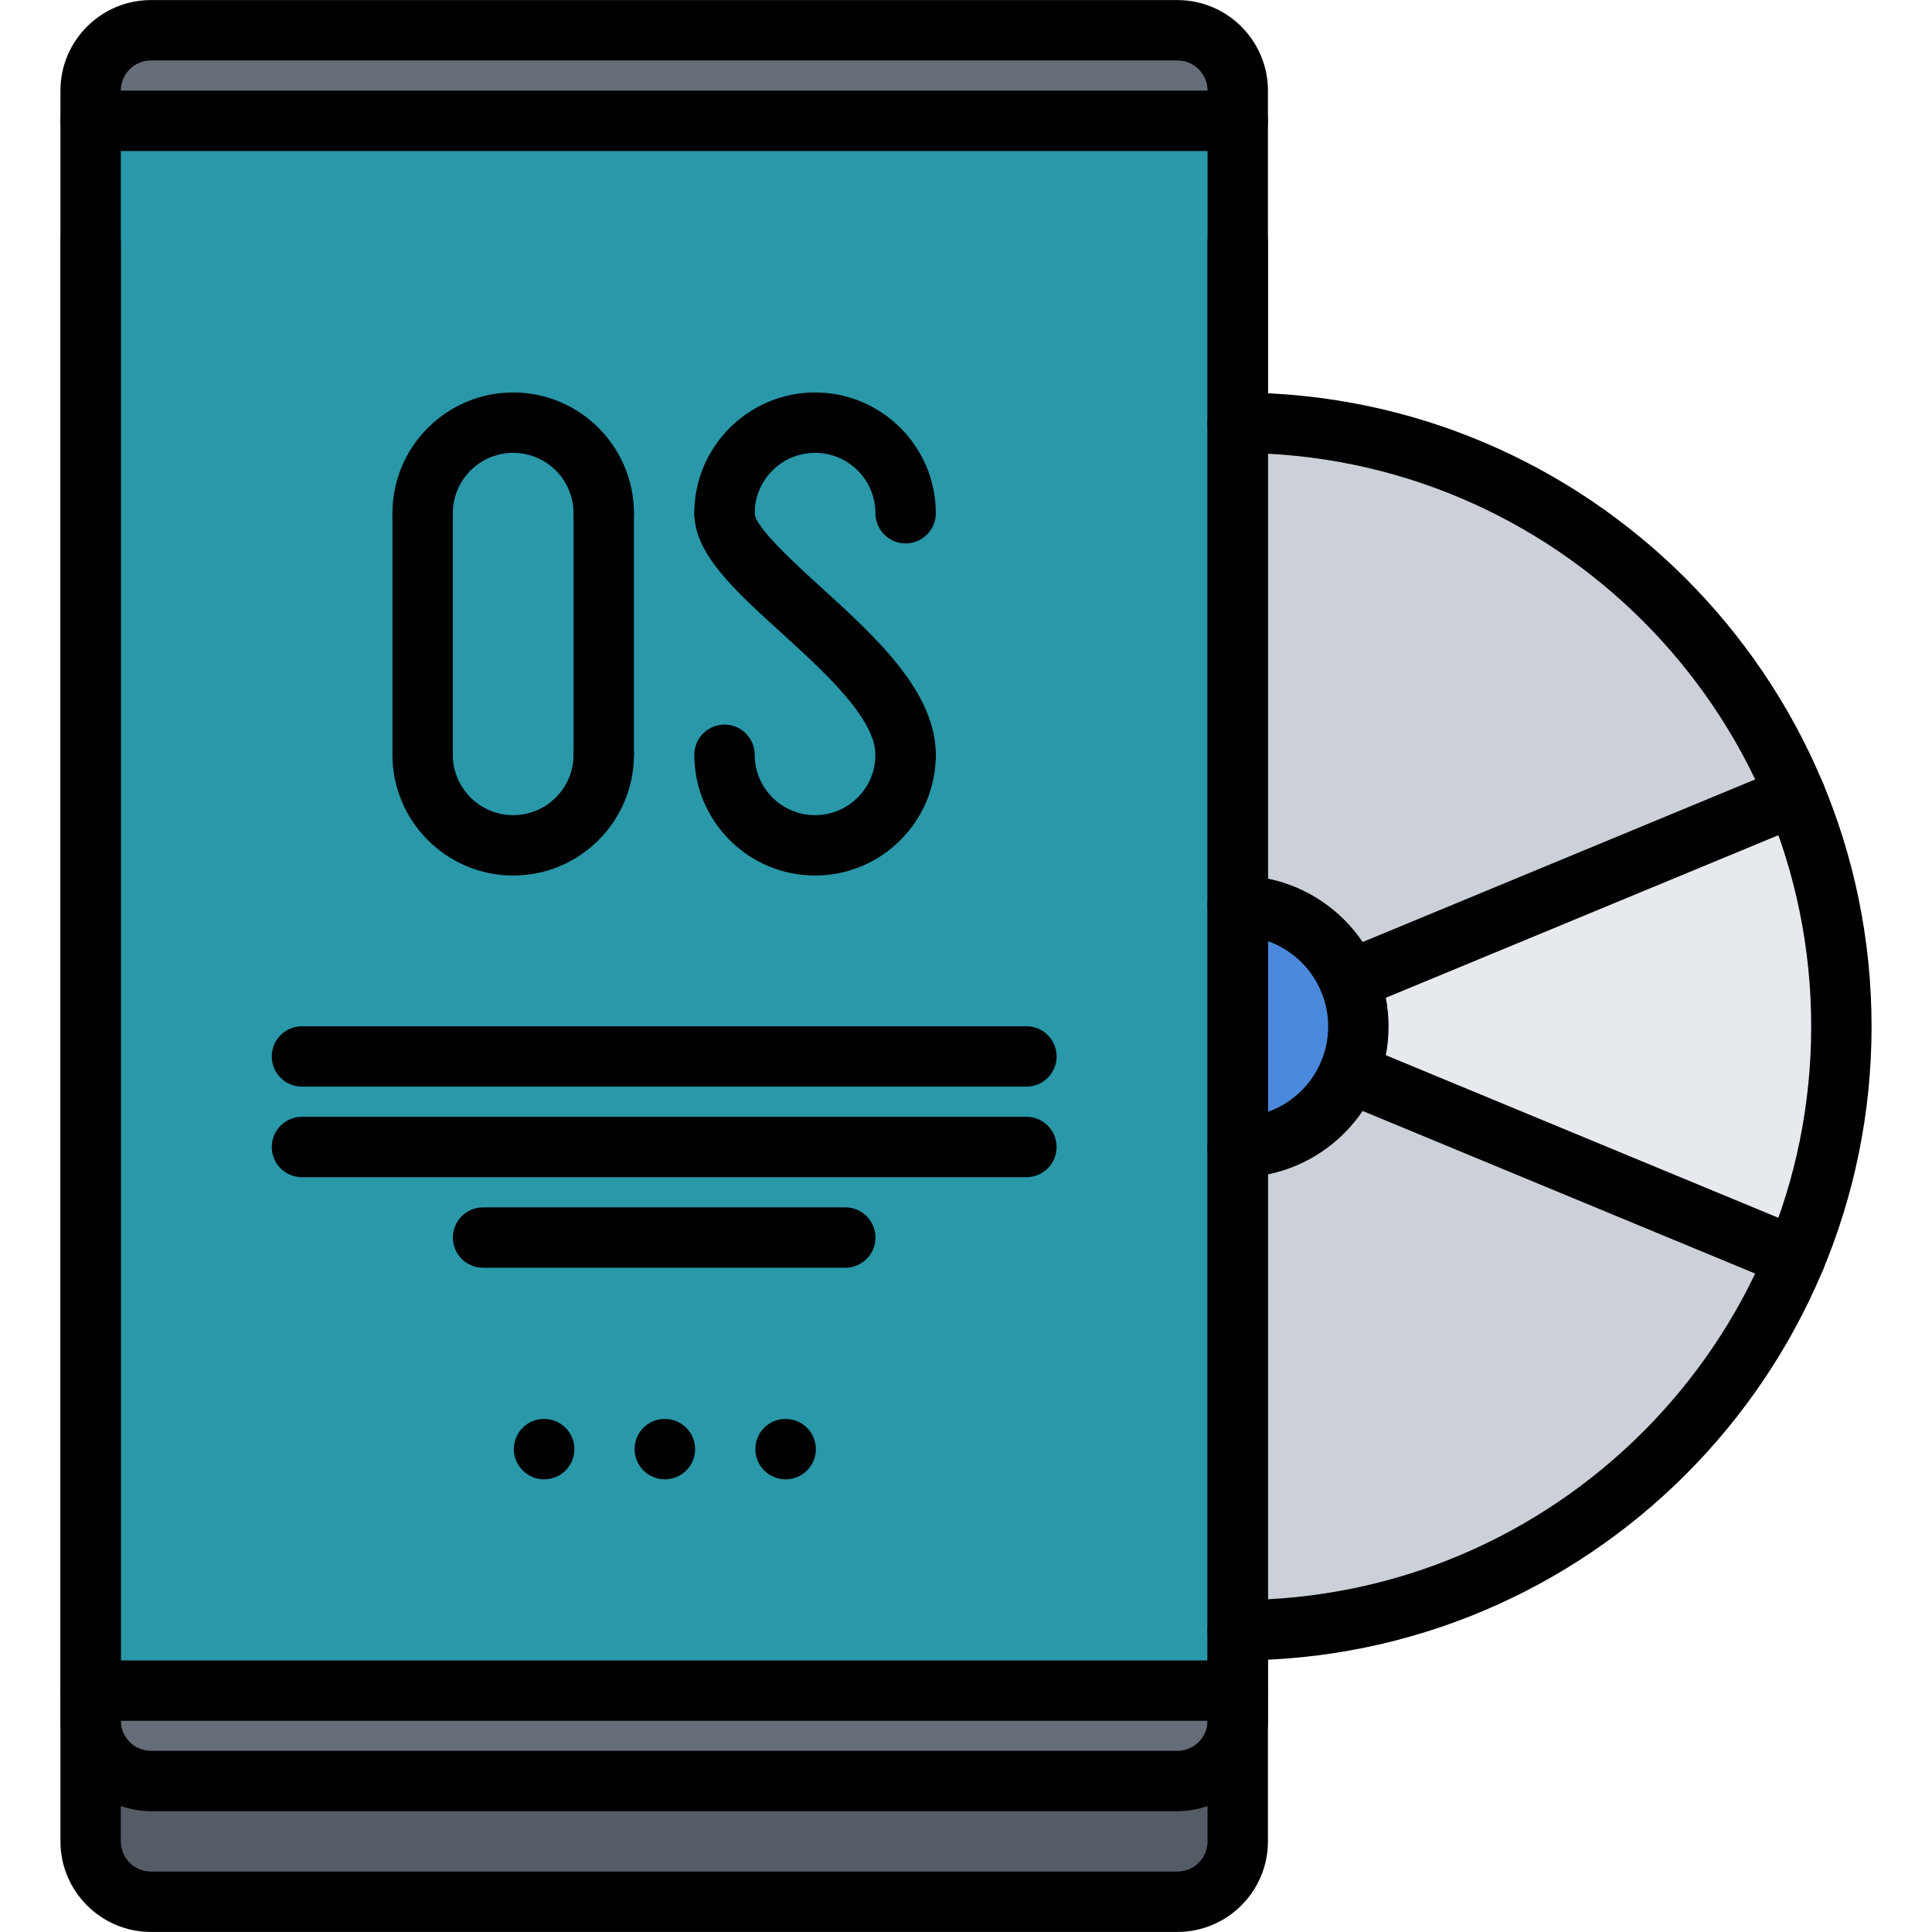 <!-- icon666.com - MILLIONS vector ICONS FREE --><svg id="icons" enable-background="new 0 0 64 64" viewBox="0 0 64 64" xmlns="http://www.w3.org/2000/svg"><path d="m3 4.005v4 48h38v-2-16-8-16-6-4z" fill="#5d9cec" style="fill: rgb(41, 152, 169);"></path><path d="m3 56.005h38v.99c0 1.1-.9 2-2 2h-34c-1.1 0-2-.9-2-2z" fill="#656d78"></path><path d="m5 58.995h34c1.1 0 2-.9 2-2v4c0 1.1-.9 2-2 2h-34c-1.1 0-2-.9-2-2v-4c0 1.1.9 2 2 2z" fill="#545c66"></path><path d="m5 1.005h34c1.1 0 2 .9 2 2v1h-38v-1c0-1.1.9-2 2-2z" fill="#656d78"></path><path d="m59.48 26.345c.979 2.36 1.52 4.95 1.52 7.66s-.54 5.3-1.52 7.65l-14.78-6.12c.189-.471.3-.99.3-1.53s-.11-1.06-.3-1.53z" fill="#e6e9ed"></path><path d="m44.7 32.475c.189.471.3.99.3 1.53s-.11 1.06-.3 1.53c-.61 1.449-2.03 2.47-3.7 2.47v-8c1.67 0 3.09 1.019 3.7 2.47z" fill="#4a89dc"></path><path d="m59.48 26.345-14.78 6.13c-.61-1.45-2.03-2.47-3.7-2.47v-16c8.33 0 15.47 5.09 18.48 12.34z" fill="#ccd1d9"></path><path d="m44.7 35.535 14.78 6.12c-3 7.26-10.141 12.35-18.48 12.35v-16c1.67 0 3.09-1.021 3.7-2.47z" fill="#ccd1d9"></path><path d="m39.002 59.998h-34c-1.654 0-3-1.346-3-3v-53.996c0-1.654 1.346-3 3-3h34c1.654 0 3 1.346 3 3v53.996c0 1.654-1.346 3-3 3zm-34-57.996c-.552 0-1 .448-1 1v53.996c0 .552.448 1 1 1h34c.552 0 1-.448 1-1v-53.996c0-.552-.448-1-1-1z" fill="#000000"></path><path d="m39.002 63.998h-34c-1.654 0-3-1.346-3-3v-52.996c0-.553.447-1 1-1s1 .447 1 1v52.996c0 .552.448 1 1 1h34c.552 0 1-.448 1-1v-52.996c0-.553.447-1 1-1s1 .447 1 1v52.996c0 1.654-1.346 3-3 3z" fill="#000000"></path><path d="m41.002 5.002h-38c-.553 0-1-.447-1-1s.447-1 1-1h38c.553 0 1 .447 1 1s-.447 1-1 1z" fill="#000000"></path><path d="m41.002 57.004h-38c-.553 0-1-.447-1-1s.447-1 1-1h38c.553 0 1 .447 1 1s-.447 1-1 1z" fill="#000000"></path><path d="m40.998 55.004c-.553 0-1-.447-1-1s.447-1 1-1c10.477 0 19-8.523 19-19s-8.523-19-19-19c-.553 0-1-.447-1-1s.447-1 1-1c11.579 0 21 9.421 21 21s-9.421 21-21 21z" fill="#000000"></path><path d="m40.998 39.004c-.553 0-1-.447-1-1s.447-1 1-1c1.654 0 3-1.346 3-3s-1.346-3-3-3c-.553 0-1-.447-1-1s.447-1 1-1c2.757 0 5 2.243 5 5s-2.243 5-5 5z" fill="#000000"></path><path d="m59.476 42.658c-.128 0-.258-.024-.383-.076l-14.782-6.123c-.51-.211-.752-.796-.541-1.307.211-.51.799-.75 1.307-.541l14.782 6.123c.51.211.752.796.541 1.307-.16.385-.533.617-.924.617z" fill="#000000"></path><path d="m44.693 33.473c-.392 0-.765-.232-.924-.617-.211-.511.031-1.096.541-1.307l14.783-6.123c.508-.21 1.096.03 1.307.541s-.031 1.096-.541 1.307l-14.783 6.123c-.125.051-.255.076-.383.076z" fill="#000000"></path><path d="m18.027 49.005c-.553 0-1.005-.447-1.005-1s.442-1 .994-1h.011c.552 0 1 .447 1 1s-.448 1-1 1z" fill="#000000"></path><path d="m22.027 49.005c-.553 0-1.005-.447-1.005-1s.442-1 .994-1h.011c.552 0 1 .447 1 1s-.448 1-1 1z" fill="#000000"></path><path d="m26.027 49.005c-.553 0-1.005-.447-1.005-1s.442-1 .994-1h.011c.552 0 1 .447 1 1s-.448 1-1 1z" fill="#000000"></path><path d="m34.001 35.996h-23.998c-.553 0-1-.447-1-1s.447-1 1-1h23.998c.553 0 1 .447 1 1s-.447 1-1 1z" fill="#000000"></path><path d="m34.001 38.996h-23.998c-.553 0-1-.447-1-1s.447-1 1-1h23.998c.553 0 1 .447 1 1s-.447 1-1 1z" fill="#000000"></path><path d="m28.002 41.996h-12c-.553 0-1-.447-1-1s.447-1 1-1h12c.553 0 1 .447 1 1s-.447 1-1 1z" fill="#000000"></path><path d="m20 18.001c-.553 0-1-.447-1-1 0-1.103-.897-2-2-2s-2 .897-2 2c0 .553-.447 1-1 1s-1-.447-1-1c0-2.206 1.794-4 4-4s4 1.794 4 4c0 .553-.447 1-1 1z" fill="#000000"></path><path d="m17 29.003c-2.206 0-4-1.794-4-4 0-.553.447-1 1-1s1 .447 1 1c0 1.103.897 2 2 2s2-.897 2-2c0-.553.447-1 1-1s1 .447 1 1c0 2.206-1.794 4-4 4z" fill="#000000"></path><path d="m30 18.001c-.553 0-1-.447-1-1 0-1.103-.897-2-2-2s-2 .897-2 2c0 .553-.447 1-1 1s-1-.447-1-1c0-2.206 1.794-4 4-4s4 1.794 4 4c0 .553-.447 1-1 1z" fill="#000000"></path><path d="m27 29.003c-2.206 0-4-1.794-4-4 0-.553.447-1 1-1s1 .447 1 1c0 1.103.897 2 2 2s2-.897 2-2c0-.553.447-1 1-1s1 .447 1 1c0 2.206-1.794 4-4 4z" fill="#000000"></path><path d="m14 26.003c-.553 0-1-.447-1-1v-8.002c0-.553.447-1 1-1s1 .447 1 1v8.002c0 .553-.447 1-1 1z" fill="#000000"></path><path d="m20 26.003c-.553 0-1-.447-1-1v-8.002c0-.553.447-1 1-1s1 .447 1 1v8.002c0 .553-.447 1-1 1z" fill="#000000"></path><path d="m30 26.003c-.553 0-1-.447-1-1 0-1.209-1.733-2.783-3.126-4.049-1.542-1.401-2.874-2.611-2.874-3.953 0-.553.447-1 1-1s1 .447 1 1c0 .456 1.39 1.719 2.22 2.473 1.771 1.61 3.78 3.436 3.78 5.529 0 .553-.447 1-1 1z" fill="#000000"></path></svg>